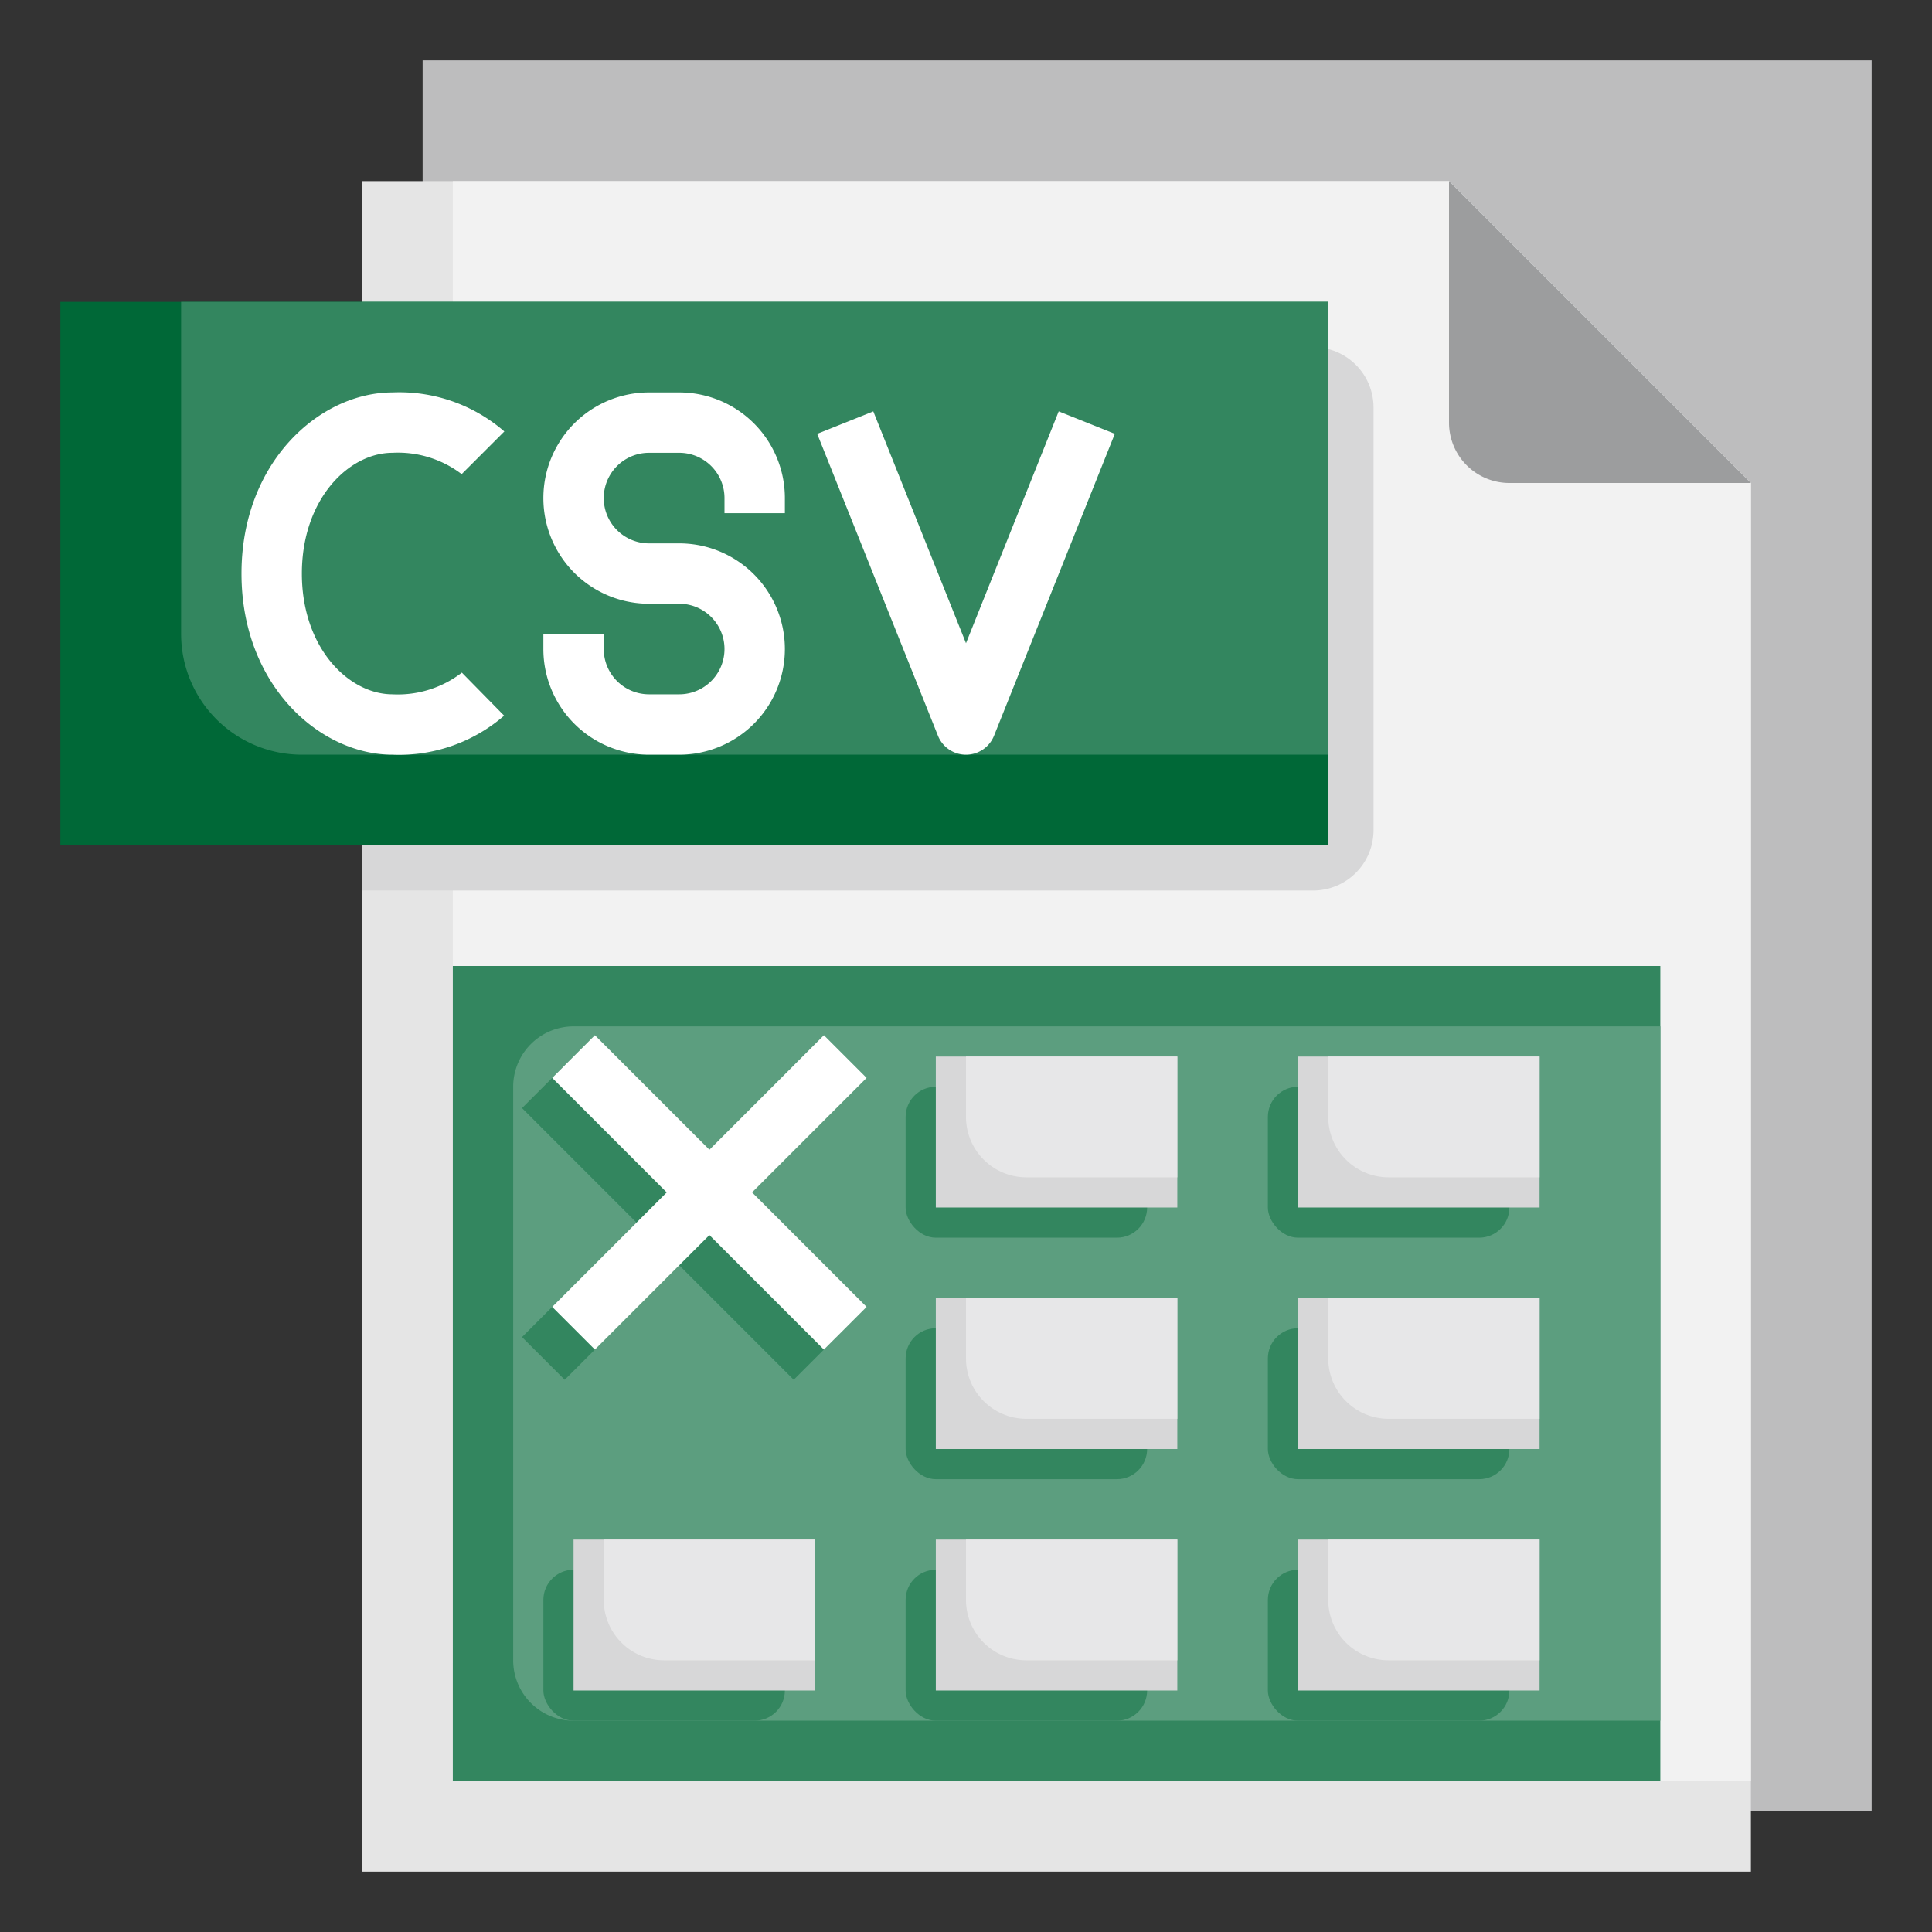<svg height="512" viewBox="0 0 64 64" width="512" xmlns="http://www.w3.org/2000/svg"><rect x="0" y="0" width="64" height="64" fill="#333333" stroke="none"/><g id="Artboard_04" data-name="Artboard 04"><path d="m14 6v-4h48v58h-48z" fill="#bdbdbe"/><path d="m12 28v34h46v-46l-10-10h-36z" fill="#e5e5e5"/><path d="m15 6v49a4 4 0 0 0 4 4h39v-43l-10-10z" fill="#f2f2f2"/><path d="m13.5 29.5h30a2 2 0 0 0 2-2v-14a2 2 0 0 0 -2-2h-31.5v18z" fill="#d7d7d8"/><path d="m12 28h-10v-18h42v18z" fill="#006837"/><path d="m6 21a4 4 0 0 0 4 4h34v-15h-38z" fill="#33865f"/><path d="m15 32h40v27h-40z" fill="#33865f"/><path d="m19 34h36a0 0 0 0 1 0 0v23a0 0 0 0 1 0 0h-36a2 2 0 0 1 -2-2v-19a2 2 0 0 1 2-2z" fill="#5c9e7f"/><path d="m27.707 36.707-1.414-1.414-3.793 3.793-3.793-3.793-1.414 1.414 3.793 3.793-3.793 3.793 1.414 1.414 3.793-3.793 3.793 3.793 1.414-1.414-3.793-3.793z" fill="#33865f"/><g fill="#fff"><path d="m22.5 25h-1a3.5 3.5 0 0 1 -3.5-3.5v-.5h2v.5a1.5 1.5 0 0 0 1.5 1.5h1a1.5 1.5 0 0 0 0-3h-1a3.5 3.5 0 0 1 0-7h1a3.5 3.5 0 0 1 3.5 3.5v.5h-2v-.5a1.5 1.5 0 0 0 -1.5-1.5h-1a1.5 1.5 0 0 0 0 3h1a3.5 3.5 0 0 1 0 7z"/><path d="m13 25c-2.4 0-5-2.294-5-6s2.6-6 5-6a5.311 5.311 0 0 1 3.707 1.293l-1.414 1.414a3.478 3.478 0 0 0 -2.293-.707c-1.442 0-3 1.529-3 4s1.558 4 3 4a3.469 3.469 0 0 0 2.3-.718l1.4 1.425a5.311 5.311 0 0 1 -3.7 1.293z"/><path d="m32 25a1 1 0 0 1 -.929-.628l-4-10 1.858-.744 3.071 7.68 3.071-7.68 1.858.744-4 10a1 1 0 0 1 -.929.628z"/><path d="m28.707 35.707-1.414-1.414-3.793 3.793-3.793-3.793-1.414 1.414 3.793 3.793-3.793 3.793 1.414 1.414 3.793-3.793 3.793 3.793 1.414-1.414-3.793-3.793z"/></g><rect fill="#33865f" height="5" rx="1" width="8" x="42" y="36"/><rect fill="#33865f" height="5" rx="1" width="8" x="30" y="36"/><path d="m43 35h8v5h-8z" fill="#d7d7d8"/><path d="m44 37a2 2 0 0 0 2 2h5v-4h-7z" fill="#e7e7e8"/><path d="m31 35h8v5h-8z" fill="#d7d7d8"/><path d="m32 37a2 2 0 0 0 2 2h5v-4h-7z" fill="#e7e7e8"/><rect fill="#33865f" height="5" rx="1" width="8" x="42" y="44"/><rect fill="#33865f" height="5" rx="1" width="8" x="30" y="44"/><path d="m43 43h8v5h-8z" fill="#d7d7d8"/><path d="m44 45a2 2 0 0 0 2 2h5v-4h-7z" fill="#e7e7e8"/><path d="m31 43h8v5h-8z" fill="#d7d7d8"/><path d="m32 45a2 2 0 0 0 2 2h5v-4h-7z" fill="#e7e7e8"/><rect fill="#33865f" height="5" rx="1" width="8" x="42" y="52"/><rect fill="#33865f" height="5" rx="1" width="8" x="30" y="52"/><path d="m43 51h8v5h-8z" fill="#d7d7d8"/><path d="m44 53a2 2 0 0 0 2 2h5v-4h-7z" fill="#e7e7e8"/><path d="m31 51h8v5h-8z" fill="#d7d7d8"/><path d="m32 53a2 2 0 0 0 2 2h5v-4h-7z" fill="#e7e7e8"/><rect fill="#33865f" height="5" rx="1" width="8" x="18" y="52"/><path d="m19 51h8v5h-8z" fill="#d7d7d8"/><path d="m20 53a2 2 0 0 0 2 2h5v-4h-7z" fill="#e7e7e8"/><path d="m48 6v8a2 2 0 0 0 2 2h8z" fill="#9c9d9e"/></g></svg>